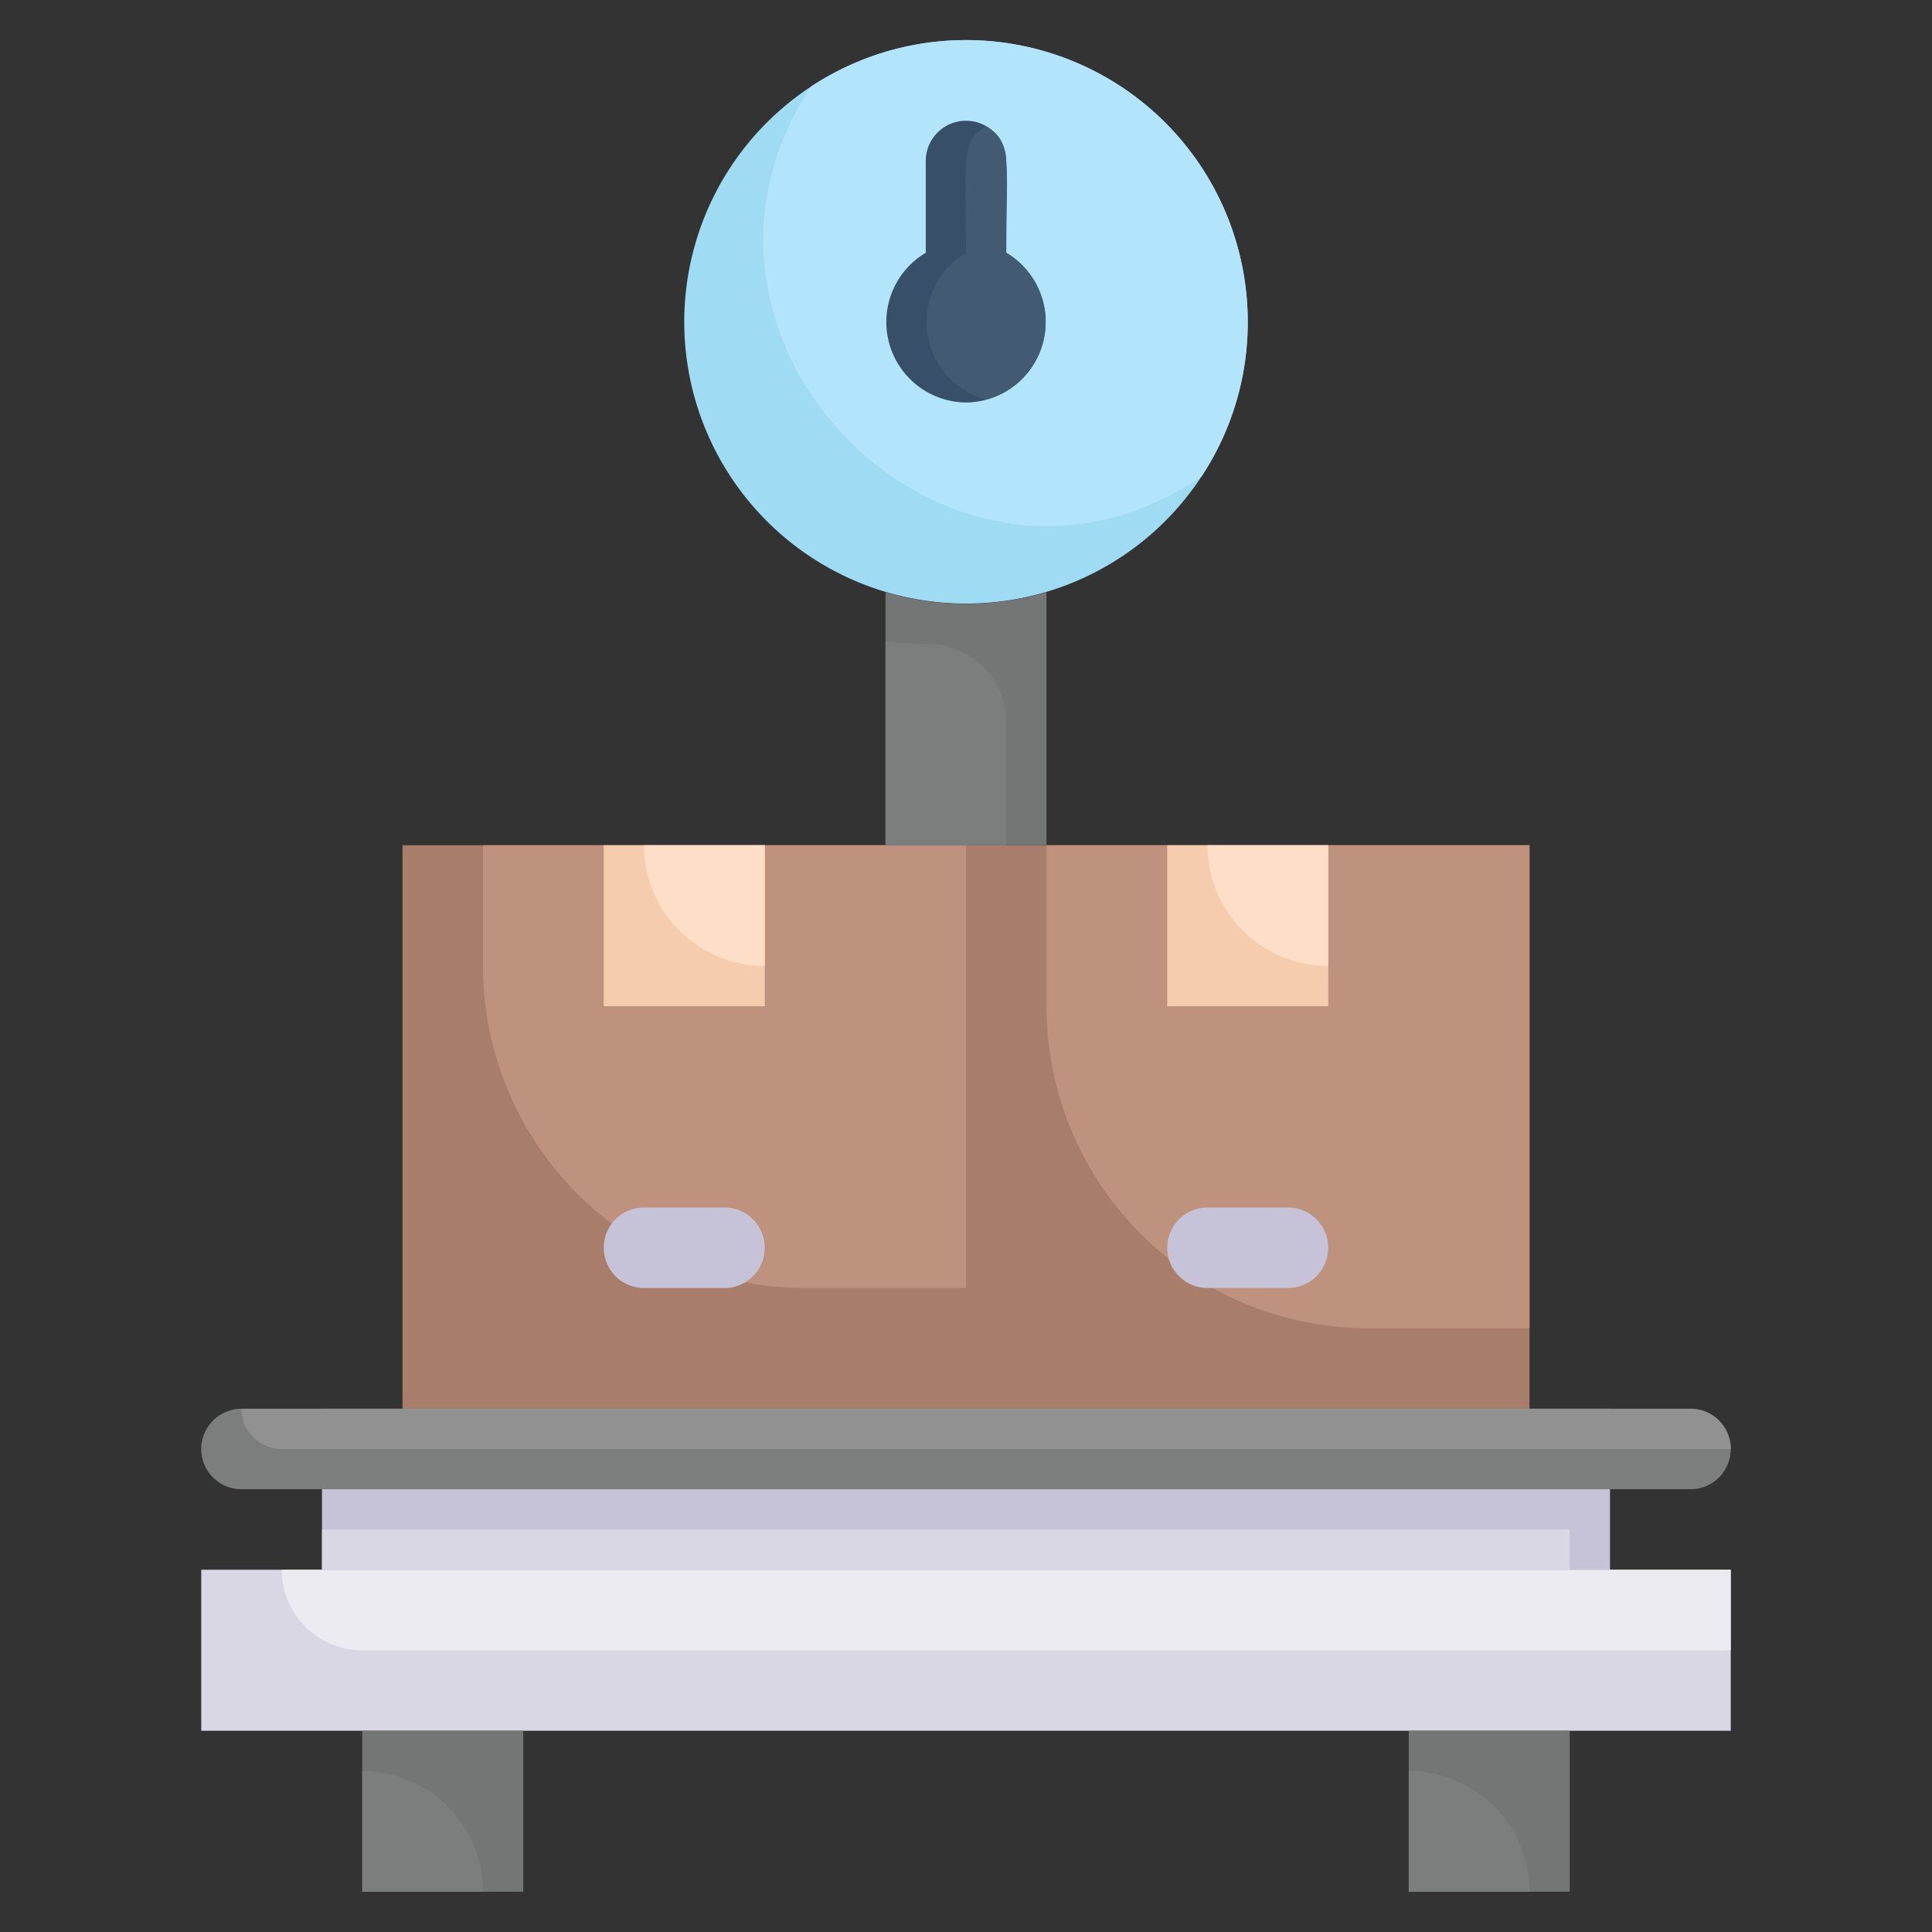 <svg xmlns="http://www.w3.org/2000/svg" viewBox="0 0 48 48"><rect x="0" y="0" width="48" height="48" fill="#333333" stroke="none"/><defs><style>.cls-1{fill:#dad7e5;}.cls-2{fill:#edebf2;}.cls-3{fill:#747575;}.cls-4{fill:#7c7d7d;}.cls-5{fill:#a87e6b;}.cls-6{fill:#be927c;}.cls-7{fill:#c6c3d8;}.cls-8{fill:#9fdbf3;}.cls-9{fill:#b2e5fb;}.cls-10{fill:#374f68;}.cls-11{fill:#425b72;}.cls-12{fill:#f6ccaf;}.cls-13{fill:#ffdec7;}.cls-14{fill:#919191;}</style></defs><title>Weight Scale</title><g id="Weight_Scale" data-name="Weight Scale"><rect class="cls-1" x="5" y="39" width="38" height="4"/><path class="cls-2" d="M43,39v2H9a2,2,0,0,1-2-2Z"/><rect class="cls-3" x="9" y="43" width="4" height="4"/><path class="cls-4" d="M12,47H9V44A3,3,0,0,1,12,47Z"/><rect class="cls-3" x="35" y="43" width="4" height="4"/><path class="cls-4" d="M38,47H35V44A3,3,0,0,1,38,47Z"/><rect class="cls-5" x="10" y="21" width="14" height="14"/><path class="cls-6" d="M24,21V32H20a8,8,0,0,1-8-8V21Z"/><rect class="cls-5" x="24" y="21" width="14" height="14"/><path class="cls-6" d="M38,21V33H34a8,8,0,0,1-8-8V21Z"/><rect class="cls-7" x="8" y="35" width="32" height="4"/><rect class="cls-1" x="8" y="38" width="31" height="1"/><path class="cls-8" d="M31,8A7,7,0,1,1,20.15,2.15,7,7,0,0,1,31,8Z"/><path class="cls-9" d="M31,8a6.92,6.92,0,0,1-1.15,3.84C23.57,16.1,16,8.42,20.15,2.15A7,7,0,0,1,31,8Z"/><path class="cls-3" d="M26,14.71V21H22V14.71A7,7,0,0,0,26,14.71Z"/><path class="cls-4" d="M25,17.89V21H22V15.93A6.63,6.63,0,0,0,23,16,1.94,1.94,0,0,1,25,17.89Z"/><path class="cls-10" d="M24,10a2,2,0,0,1-1-3.72V4a1,1,0,0,1,2,0V6.28A2,2,0,0,1,24,10Z"/><path class="cls-11" d="M24.5,9.93A2,2,0,0,1,24,6.28c0-2.42-.13-2.78.5-3.14.67.38.5.92.5,3.14A2,2,0,0,1,24.5,9.93Z"/><rect class="cls-12" x="15" y="21" width="4" height="4"/><rect class="cls-12" x="29" y="21" width="4" height="4"/><path class="cls-13" d="M33,21v3a3,3,0,0,1-3-3Z"/><path class="cls-13" d="M19,21v3a3,3,0,0,1-3-3Z"/><path class="cls-7" d="M18,32H16a1,1,0,0,1,0-2h2A1,1,0,0,1,18,32Z"/><path class="cls-7" d="M32,32H30a1,1,0,0,1,0-2h2A1,1,0,0,1,32,32Z"/><path class="cls-4" d="M42,37H6a1,1,0,0,1,0-2H42A1,1,0,0,1,42,37Z"/><path class="cls-14" d="M43,36H7a1,1,0,0,1-1-1H42A1,1,0,0,1,43,36Z"/></g></svg>